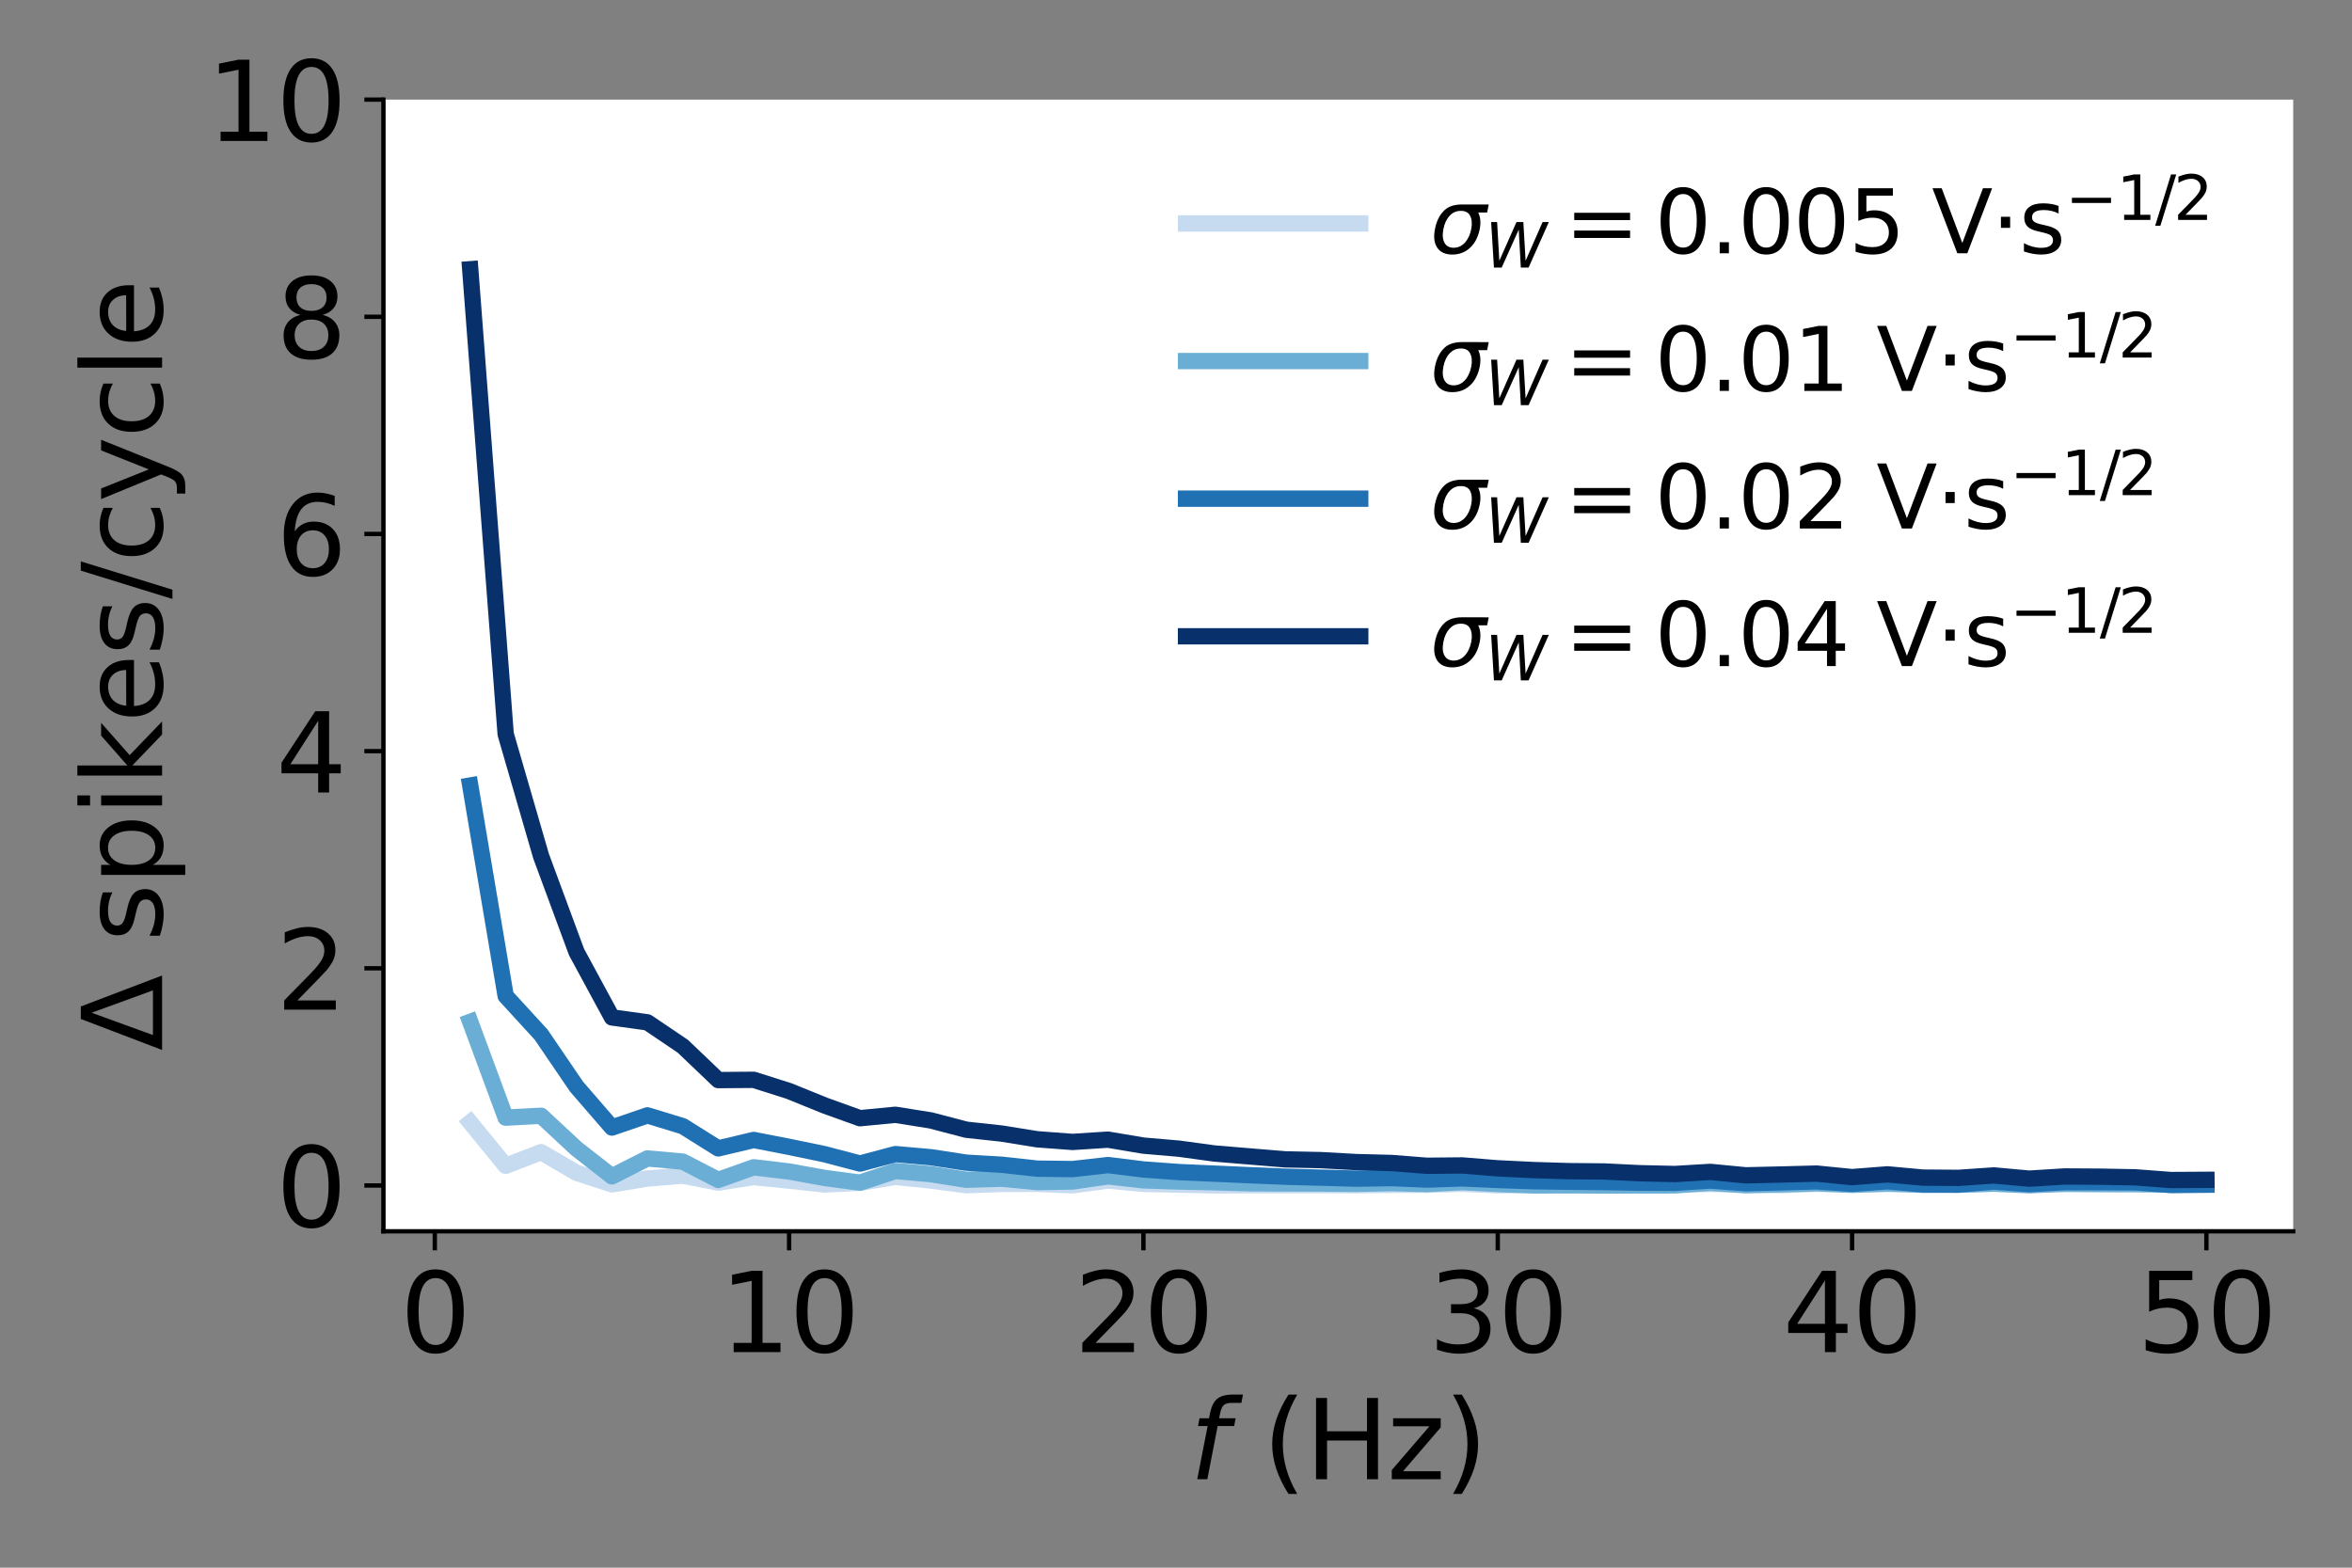 <?xml version="1.0" encoding="utf-8" standalone="no"?>
<!DOCTYPE svg PUBLIC "-//W3C//DTD SVG 1.1//EN"
  "http://www.w3.org/Graphics/SVG/1.1/DTD/svg11.dtd">
<svg height="288pt" version="1.1" viewBox="0 0 432 288" width="432pt" xmlns="http://www.w3.org/2000/svg" xmlns:xlink="http://www.w3.org/1999/xlink">
 <rect x="0" y="0" width="432" height="288" fill="#808080" stroke="none"/>
 <defs>
  <style type="text/css">*{stroke-linecap:butt;stroke-linejoin:round;}</style>
 </defs>
 <g id="figure_1">
  <g id="patch_1">
   <path d="M 0 288 
L 432 288 
L 432 0 
L 0 0 
z
" style="fill:none;"/>
  </g>
  <g id="axes_1">
   <g id="patch_2">
    <path d="M 70.425 226.2 
L 421.2 226.2 
L 421.2 18.3 
L 70.425 18.3 
z
" style="fill:#ffffff;"/>
   </g>
   <g id="matplotlib.axis_1">
    <g id="xtick_1">
     <g id="line2d_1">
      <defs>
       <path d="M 0 0 
L 0 3.5 
" id="m0ad6b8aec5" style="stroke:#000000;stroke-width:0.8;"/>
      </defs>
      <g>
       <use style="stroke:#000000;stroke-width:0.8;" x="79.861" xlink:href="#m0ad6b8aec5" y="226.2"/>
      </g>
     </g>
     <g id="text_1">
      <!-- 0 -->
      <g transform="translate(73.499 248.397)scale(0.2 -0.2)">
       <defs>
        <path d="M 2034 4250 
Q 1547 4250 1301 3770 
Q 1056 3291 1056 2328 
Q 1056 1369 1301 889 
Q 1547 409 2034 409 
Q 2525 409 2770 889 
Q 3016 1369 3016 2328 
Q 3016 3291 2770 3770 
Q 2525 4250 2034 4250 
z
M 2034 4750 
Q 2819 4750 3233 4129 
Q 3647 3509 3647 2328 
Q 3647 1150 3233 529 
Q 2819 -91 2034 -91 
Q 1250 -91 836 529 
Q 422 1150 422 2328 
Q 422 3509 836 4129 
Q 1250 4750 2034 4750 
z
" id="DejaVuSans-30" transform="scale(0.016)"/>
       </defs>
       <use xlink:href="#DejaVuSans-30"/>
      </g>
     </g>
    </g>
    <g id="xtick_2">
     <g id="line2d_2">
      <g>
       <use style="stroke:#000000;stroke-width:0.8;" x="144.94" xlink:href="#m0ad6b8aec5" y="226.2"/>
      </g>
     </g>
     <g id="text_2">
      <!-- 10 -->
      <g transform="translate(132.215 248.397)scale(0.2 -0.2)">
       <defs>
        <path d="M 794 531 
L 1825 531 
L 1825 4091 
L 703 3866 
L 703 4441 
L 1819 4666 
L 2450 4666 
L 2450 531 
L 3481 531 
L 3481 0 
L 794 0 
L 794 531 
z
" id="DejaVuSans-31" transform="scale(0.016)"/>
       </defs>
       <use xlink:href="#DejaVuSans-31"/>
       <use x="63.623" xlink:href="#DejaVuSans-30"/>
      </g>
     </g>
    </g>
    <g id="xtick_3">
     <g id="line2d_3">
      <g>
       <use style="stroke:#000000;stroke-width:0.8;" x="210.019" xlink:href="#m0ad6b8aec5" y="226.2"/>
      </g>
     </g>
     <g id="text_3">
      <!-- 20 -->
      <g transform="translate(197.294 248.397)scale(0.2 -0.2)">
       <defs>
        <path d="M 1228 531 
L 3431 531 
L 3431 0 
L 469 0 
L 469 531 
Q 828 903 1448 1529 
Q 2069 2156 2228 2338 
Q 2531 2678 2651 2914 
Q 2772 3150 2772 3378 
Q 2772 3750 2511 3984 
Q 2250 4219 1831 4219 
Q 1534 4219 1204 4116 
Q 875 4013 500 3803 
L 500 4441 
Q 881 4594 1212 4672 
Q 1544 4750 1819 4750 
Q 2544 4750 2975 4387 
Q 3406 4025 3406 3419 
Q 3406 3131 3298 2873 
Q 3191 2616 2906 2266 
Q 2828 2175 2409 1742 
Q 1991 1309 1228 531 
z
" id="DejaVuSans-32" transform="scale(0.016)"/>
       </defs>
       <use xlink:href="#DejaVuSans-32"/>
       <use x="63.623" xlink:href="#DejaVuSans-30"/>
      </g>
     </g>
    </g>
    <g id="xtick_4">
     <g id="line2d_4">
      <g>
       <use style="stroke:#000000;stroke-width:0.8;" x="275.098" xlink:href="#m0ad6b8aec5" y="226.2"/>
      </g>
     </g>
     <g id="text_4">
      <!-- 30 -->
      <g transform="translate(262.373 248.397)scale(0.2 -0.2)">
       <defs>
        <path d="M 2597 2516 
Q 3050 2419 3304 2112 
Q 3559 1806 3559 1356 
Q 3559 666 3084 287 
Q 2609 -91 1734 -91 
Q 1441 -91 1130 -33 
Q 819 25 488 141 
L 488 750 
Q 750 597 1062 519 
Q 1375 441 1716 441 
Q 2309 441 2620 675 
Q 2931 909 2931 1356 
Q 2931 1769 2642 2001 
Q 2353 2234 1838 2234 
L 1294 2234 
L 1294 2753 
L 1863 2753 
Q 2328 2753 2575 2939 
Q 2822 3125 2822 3475 
Q 2822 3834 2567 4026 
Q 2313 4219 1838 4219 
Q 1578 4219 1281 4162 
Q 984 4106 628 3988 
L 628 4550 
Q 988 4650 1302 4700 
Q 1616 4750 1894 4750 
Q 2613 4750 3031 4423 
Q 3450 4097 3450 3541 
Q 3450 3153 3228 2886 
Q 3006 2619 2597 2516 
z
" id="DejaVuSans-33" transform="scale(0.016)"/>
       </defs>
       <use xlink:href="#DejaVuSans-33"/>
       <use x="63.623" xlink:href="#DejaVuSans-30"/>
      </g>
     </g>
    </g>
    <g id="xtick_5">
     <g id="line2d_5">
      <g>
       <use style="stroke:#000000;stroke-width:0.8;" x="340.177" xlink:href="#m0ad6b8aec5" y="226.2"/>
      </g>
     </g>
     <g id="text_5">
      <!-- 40 -->
      <g transform="translate(327.452 248.397)scale(0.2 -0.2)">
       <defs>
        <path d="M 2419 4116 
L 825 1625 
L 2419 1625 
L 2419 4116 
z
M 2253 4666 
L 3047 4666 
L 3047 1625 
L 3713 1625 
L 3713 1100 
L 3047 1100 
L 3047 0 
L 2419 0 
L 2419 1100 
L 313 1100 
L 313 1709 
L 2253 4666 
z
" id="DejaVuSans-34" transform="scale(0.016)"/>
       </defs>
       <use xlink:href="#DejaVuSans-34"/>
       <use x="63.623" xlink:href="#DejaVuSans-30"/>
      </g>
     </g>
    </g>
    <g id="xtick_6">
     <g id="line2d_6">
      <g>
       <use style="stroke:#000000;stroke-width:0.8;" x="405.256" xlink:href="#m0ad6b8aec5" y="226.2"/>
      </g>
     </g>
     <g id="text_6">
      <!-- 50 -->
      <g transform="translate(392.531 248.397)scale(0.2 -0.2)">
       <defs>
        <path d="M 691 4666 
L 3169 4666 
L 3169 4134 
L 1269 4134 
L 1269 2991 
Q 1406 3038 1543 3061 
Q 1681 3084 1819 3084 
Q 2600 3084 3056 2656 
Q 3513 2228 3513 1497 
Q 3513 744 3044 326 
Q 2575 -91 1722 -91 
Q 1428 -91 1123 -41 
Q 819 9 494 109 
L 494 744 
Q 775 591 1075 516 
Q 1375 441 1709 441 
Q 2250 441 2565 725 
Q 2881 1009 2881 1497 
Q 2881 1984 2565 2268 
Q 2250 2553 1709 2553 
Q 1456 2553 1204 2497 
Q 953 2441 691 2322 
L 691 4666 
z
" id="DejaVuSans-35" transform="scale(0.016)"/>
       </defs>
       <use xlink:href="#DejaVuSans-35"/>
       <use x="63.623" xlink:href="#DejaVuSans-30"/>
      </g>
     </g>
    </g>
    <g id="text_7">
     <!-- $f$ (Hz) -->
     <g transform="translate(218.512 271.753)scale(0.2 -0.2)">
      <defs>
       <path d="M 3059 4863 
L 2969 4384 
L 2419 4384 
Q 2106 4384 1964 4261 
Q 1822 4138 1753 3809 
L 1691 3500 
L 2638 3500 
L 2553 3053 
L 1606 3053 
L 1013 0 
L 434 0 
L 1031 3053 
L 481 3053 
L 563 3500 
L 1113 3500 
L 1159 3744 
Q 1278 4363 1576 4613 
Q 1875 4863 2516 4863 
L 3059 4863 
z
" id="DejaVuSans-Oblique-66" transform="scale(0.016)"/>
       <path id="DejaVuSans-20" transform="scale(0.016)"/>
       <path d="M 1984 4856 
Q 1566 4138 1362 3434 
Q 1159 2731 1159 2009 
Q 1159 1288 1364 580 
Q 1569 -128 1984 -844 
L 1484 -844 
Q 1016 -109 783 600 
Q 550 1309 550 2009 
Q 550 2706 781 3412 
Q 1013 4119 1484 4856 
L 1984 4856 
z
" id="DejaVuSans-28" transform="scale(0.016)"/>
       <path d="M 628 4666 
L 1259 4666 
L 1259 2753 
L 3553 2753 
L 3553 4666 
L 4184 4666 
L 4184 0 
L 3553 0 
L 3553 2222 
L 1259 2222 
L 1259 0 
L 628 0 
L 628 4666 
z
" id="DejaVuSans-48" transform="scale(0.016)"/>
       <path d="M 353 3500 
L 3084 3500 
L 3084 2975 
L 922 459 
L 3084 459 
L 3084 0 
L 275 0 
L 275 525 
L 2438 3041 
L 353 3041 
L 353 3500 
z
" id="DejaVuSans-7a" transform="scale(0.016)"/>
       <path d="M 513 4856 
L 1013 4856 
Q 1481 4119 1714 3412 
Q 1947 2706 1947 2009 
Q 1947 1309 1714 600 
Q 1481 -109 1013 -844 
L 513 -844 
Q 928 -128 1133 580 
Q 1338 1288 1338 2009 
Q 1338 2731 1133 3434 
Q 928 4138 513 4856 
z
" id="DejaVuSans-29" transform="scale(0.016)"/>
      </defs>
      <use transform="translate(0 0.016)" xlink:href="#DejaVuSans-Oblique-66"/>
      <use transform="translate(35.205 0.016)" xlink:href="#DejaVuSans-20"/>
      <use transform="translate(66.992 0.016)" xlink:href="#DejaVuSans-28"/>
      <use transform="translate(106.006 0.016)" xlink:href="#DejaVuSans-48"/>
      <use transform="translate(181.201 0.016)" xlink:href="#DejaVuSans-7a"/>
      <use transform="translate(233.691 0.016)" xlink:href="#DejaVuSans-29"/>
     </g>
    </g>
   </g>
   <g id="matplotlib.axis_2">
    <g id="ytick_1">
     <g id="line2d_7">
      <defs>
       <path d="M 0 0 
L -3.5 0 
" id="ma3b7a30ecf" style="stroke:#000000;stroke-width:0.8;"/>
      </defs>
      <g>
       <use style="stroke:#000000;stroke-width:0.8;" x="70.425" xlink:href="#ma3b7a30ecf" y="217.784"/>
      </g>
     </g>
     <g id="text_8">
      <!-- 0 -->
      <g transform="translate(50.7 225.382)scale(0.2 -0.2)">
       <use xlink:href="#DejaVuSans-30"/>
      </g>
     </g>
    </g>
    <g id="ytick_2">
     <g id="line2d_8">
      <g>
       <use style="stroke:#000000;stroke-width:0.8;" x="70.425" xlink:href="#ma3b7a30ecf" y="177.887"/>
      </g>
     </g>
     <g id="text_9">
      <!-- 2 -->
      <g transform="translate(50.7 185.485)scale(0.2 -0.2)">
       <use xlink:href="#DejaVuSans-32"/>
      </g>
     </g>
    </g>
    <g id="ytick_3">
     <g id="line2d_9">
      <g>
       <use style="stroke:#000000;stroke-width:0.8;" x="70.425" xlink:href="#ma3b7a30ecf" y="137.99"/>
      </g>
     </g>
     <g id="text_10">
      <!-- 4 -->
      <g transform="translate(50.7 145.589)scale(0.2 -0.2)">
       <use xlink:href="#DejaVuSans-34"/>
      </g>
     </g>
    </g>
    <g id="ytick_4">
     <g id="line2d_10">
      <g>
       <use style="stroke:#000000;stroke-width:0.8;" x="70.425" xlink:href="#ma3b7a30ecf" y="98.094"/>
      </g>
     </g>
     <g id="text_11">
      <!-- 6 -->
      <g transform="translate(50.7 105.692)scale(0.2 -0.2)">
       <defs>
        <path d="M 2113 2584 
Q 1688 2584 1439 2293 
Q 1191 2003 1191 1497 
Q 1191 994 1439 701 
Q 1688 409 2113 409 
Q 2538 409 2786 701 
Q 3034 994 3034 1497 
Q 3034 2003 2786 2293 
Q 2538 2584 2113 2584 
z
M 3366 4563 
L 3366 3988 
Q 3128 4100 2886 4159 
Q 2644 4219 2406 4219 
Q 1781 4219 1451 3797 
Q 1122 3375 1075 2522 
Q 1259 2794 1537 2939 
Q 1816 3084 2150 3084 
Q 2853 3084 3261 2657 
Q 3669 2231 3669 1497 
Q 3669 778 3244 343 
Q 2819 -91 2113 -91 
Q 1303 -91 875 529 
Q 447 1150 447 2328 
Q 447 3434 972 4092 
Q 1497 4750 2381 4750 
Q 2619 4750 2861 4703 
Q 3103 4656 3366 4563 
z
" id="DejaVuSans-36" transform="scale(0.016)"/>
       </defs>
       <use xlink:href="#DejaVuSans-36"/>
      </g>
     </g>
    </g>
    <g id="ytick_5">
     <g id="line2d_11">
      <g>
       <use style="stroke:#000000;stroke-width:0.8;" x="70.425" xlink:href="#ma3b7a30ecf" y="58.197"/>
      </g>
     </g>
     <g id="text_12">
      <!-- 8 -->
      <g transform="translate(50.7 65.795)scale(0.2 -0.2)">
       <defs>
        <path d="M 2034 2216 
Q 1584 2216 1326 1975 
Q 1069 1734 1069 1313 
Q 1069 891 1326 650 
Q 1584 409 2034 409 
Q 2484 409 2743 651 
Q 3003 894 3003 1313 
Q 3003 1734 2745 1975 
Q 2488 2216 2034 2216 
z
M 1403 2484 
Q 997 2584 770 2862 
Q 544 3141 544 3541 
Q 544 4100 942 4425 
Q 1341 4750 2034 4750 
Q 2731 4750 3128 4425 
Q 3525 4100 3525 3541 
Q 3525 3141 3298 2862 
Q 3072 2584 2669 2484 
Q 3125 2378 3379 2068 
Q 3634 1759 3634 1313 
Q 3634 634 3220 271 
Q 2806 -91 2034 -91 
Q 1263 -91 848 271 
Q 434 634 434 1313 
Q 434 1759 690 2068 
Q 947 2378 1403 2484 
z
M 1172 3481 
Q 1172 3119 1398 2916 
Q 1625 2713 2034 2713 
Q 2441 2713 2670 2916 
Q 2900 3119 2900 3481 
Q 2900 3844 2670 4047 
Q 2441 4250 2034 4250 
Q 1625 4250 1398 4047 
Q 1172 3844 1172 3481 
z
" id="DejaVuSans-38" transform="scale(0.016)"/>
       </defs>
       <use xlink:href="#DejaVuSans-38"/>
      </g>
     </g>
    </g>
    <g id="ytick_6">
     <g id="line2d_12">
      <g>
       <use style="stroke:#000000;stroke-width:0.8;" x="70.425" xlink:href="#ma3b7a30ecf" y="18.3"/>
      </g>
     </g>
     <g id="text_13">
      <!-- 10 -->
      <g transform="translate(37.975 25.898)scale(0.2 -0.2)">
       <use xlink:href="#DejaVuSans-31"/>
       <use x="63.623" xlink:href="#DejaVuSans-30"/>
      </g>
     </g>
    </g>
    <g id="text_14">
     <!-- $\Delta$ spikes/cycle -->
     <g transform="translate(29.775 193.05)rotate(-90)scale(0.2 -0.2)">
      <defs>
       <path d="M 2188 4044 
L 906 525 
L 3472 525 
L 2188 4044 
z
M 50 0 
L 1831 4666 
L 2547 4666 
L 4325 0 
L 50 0 
z
" id="DejaVuSans-394" transform="scale(0.016)"/>
       <path d="M 2834 3397 
L 2834 2853 
Q 2591 2978 2328 3040 
Q 2066 3103 1784 3103 
Q 1356 3103 1142 2972 
Q 928 2841 928 2578 
Q 928 2378 1081 2264 
Q 1234 2150 1697 2047 
L 1894 2003 
Q 2506 1872 2764 1633 
Q 3022 1394 3022 966 
Q 3022 478 2636 193 
Q 2250 -91 1575 -91 
Q 1294 -91 989 -36 
Q 684 19 347 128 
L 347 722 
Q 666 556 975 473 
Q 1284 391 1588 391 
Q 1994 391 2212 530 
Q 2431 669 2431 922 
Q 2431 1156 2273 1281 
Q 2116 1406 1581 1522 
L 1381 1569 
Q 847 1681 609 1914 
Q 372 2147 372 2553 
Q 372 3047 722 3315 
Q 1072 3584 1716 3584 
Q 2034 3584 2315 3537 
Q 2597 3491 2834 3397 
z
" id="DejaVuSans-73" transform="scale(0.016)"/>
       <path d="M 1159 525 
L 1159 -1331 
L 581 -1331 
L 581 3500 
L 1159 3500 
L 1159 2969 
Q 1341 3281 1617 3432 
Q 1894 3584 2278 3584 
Q 2916 3584 3314 3078 
Q 3713 2572 3713 1747 
Q 3713 922 3314 415 
Q 2916 -91 2278 -91 
Q 1894 -91 1617 61 
Q 1341 213 1159 525 
z
M 3116 1747 
Q 3116 2381 2855 2742 
Q 2594 3103 2138 3103 
Q 1681 3103 1420 2742 
Q 1159 2381 1159 1747 
Q 1159 1113 1420 752 
Q 1681 391 2138 391 
Q 2594 391 2855 752 
Q 3116 1113 3116 1747 
z
" id="DejaVuSans-70" transform="scale(0.016)"/>
       <path d="M 603 3500 
L 1178 3500 
L 1178 0 
L 603 0 
L 603 3500 
z
M 603 4863 
L 1178 4863 
L 1178 4134 
L 603 4134 
L 603 4863 
z
" id="DejaVuSans-69" transform="scale(0.016)"/>
       <path d="M 581 4863 
L 1159 4863 
L 1159 1991 
L 2875 3500 
L 3609 3500 
L 1753 1863 
L 3688 0 
L 2938 0 
L 1159 1709 
L 1159 0 
L 581 0 
L 581 4863 
z
" id="DejaVuSans-6b" transform="scale(0.016)"/>
       <path d="M 3597 1894 
L 3597 1613 
L 953 1613 
Q 991 1019 1311 708 
Q 1631 397 2203 397 
Q 2534 397 2845 478 
Q 3156 559 3463 722 
L 3463 178 
Q 3153 47 2828 -22 
Q 2503 -91 2169 -91 
Q 1331 -91 842 396 
Q 353 884 353 1716 
Q 353 2575 817 3079 
Q 1281 3584 2069 3584 
Q 2775 3584 3186 3129 
Q 3597 2675 3597 1894 
z
M 3022 2063 
Q 3016 2534 2758 2815 
Q 2500 3097 2075 3097 
Q 1594 3097 1305 2825 
Q 1016 2553 972 2059 
L 3022 2063 
z
" id="DejaVuSans-65" transform="scale(0.016)"/>
       <path d="M 1625 4666 
L 2156 4666 
L 531 -594 
L 0 -594 
L 1625 4666 
z
" id="DejaVuSans-2f" transform="scale(0.016)"/>
       <path d="M 3122 3366 
L 3122 2828 
Q 2878 2963 2633 3030 
Q 2388 3097 2138 3097 
Q 1578 3097 1268 2742 
Q 959 2388 959 1747 
Q 959 1106 1268 751 
Q 1578 397 2138 397 
Q 2388 397 2633 464 
Q 2878 531 3122 666 
L 3122 134 
Q 2881 22 2623 -34 
Q 2366 -91 2075 -91 
Q 1284 -91 818 406 
Q 353 903 353 1747 
Q 353 2603 823 3093 
Q 1294 3584 2113 3584 
Q 2378 3584 2631 3529 
Q 2884 3475 3122 3366 
z
" id="DejaVuSans-63" transform="scale(0.016)"/>
       <path d="M 2059 -325 
Q 1816 -950 1584 -1140 
Q 1353 -1331 966 -1331 
L 506 -1331 
L 506 -850 
L 844 -850 
Q 1081 -850 1212 -737 
Q 1344 -625 1503 -206 
L 1606 56 
L 191 3500 
L 800 3500 
L 1894 763 
L 2988 3500 
L 3597 3500 
L 2059 -325 
z
" id="DejaVuSans-79" transform="scale(0.016)"/>
       <path d="M 603 4863 
L 1178 4863 
L 1178 0 
L 603 0 
L 603 4863 
z
" id="DejaVuSans-6c" transform="scale(0.016)"/>
      </defs>
      <use transform="translate(0 0.016)" xlink:href="#DejaVuSans-394"/>
      <use transform="translate(68.408 0.016)" xlink:href="#DejaVuSans-20"/>
      <use transform="translate(100.195 0.016)" xlink:href="#DejaVuSans-73"/>
      <use transform="translate(152.295 0.016)" xlink:href="#DejaVuSans-70"/>
      <use transform="translate(215.771 0.016)" xlink:href="#DejaVuSans-69"/>
      <use transform="translate(243.555 0.016)" xlink:href="#DejaVuSans-6b"/>
      <use transform="translate(301.465 0.016)" xlink:href="#DejaVuSans-65"/>
      <use transform="translate(362.988 0.016)" xlink:href="#DejaVuSans-73"/>
      <use transform="translate(415.088 0.016)" xlink:href="#DejaVuSans-2f"/>
      <use transform="translate(448.779 0.016)" xlink:href="#DejaVuSans-63"/>
      <use transform="translate(503.76 0.016)" xlink:href="#DejaVuSans-79"/>
      <use transform="translate(562.939 0.016)" xlink:href="#DejaVuSans-63"/>
      <use transform="translate(617.92 0.016)" xlink:href="#DejaVuSans-6c"/>
      <use transform="translate(645.703 0.016)" xlink:href="#DejaVuSans-65"/>
     </g>
    </g>
   </g>
   <g id="line2d_13">
    <path clip-path="url(#p6ec7b2fbb1)" d="M 86.369 206.204 
L 92.877 214.173 
L 99.385 211.66 
L 105.893 215.45 
L 112.401 217.584 
L 118.909 216.507 
L 125.417 215.978 
L 131.925 217.255 
L 138.432 216.238 
L 144.94 216.896 
L 151.448 217.604 
L 157.956 217.285 
L 164.464 216.208 
L 170.972 216.876 
L 177.48 217.734 
L 183.988 217.495 
L 190.495 217.485 
L 197.003 217.754 
L 203.511 216.876 
L 210.019 217.495 
L 216.527 217.624 
L 223.035 217.764 
L 229.543 217.734 
L 236.051 217.734 
L 242.559 217.724 
L 249.066 217.734 
L 255.574 217.674 
L 262.082 217.644 
L 268.59 217.475 
L 275.098 217.754 
L 281.606 217.644 
L 288.114 217.584 
L 294.622 217.574 
L 301.13 217.564 
L 307.637 217.564 
L 314.145 217.514 
L 320.653 217.574 
L 327.161 217.734 
L 333.669 217.475 
L 340.177 217.534 
L 346.685 217.534 
L 353.193 217.514 
L 359.7 217.574 
L 366.208 217.435 
L 372.716 217.604 
L 379.224 217.524 
L 385.732 217.554 
L 392.24 217.574 
L 398.748 217.514 
L 405.256 217.594 
" style="fill:none;stroke:#c6dbef;stroke-linecap:square;stroke-width:3;"/>
   </g>
   <g id="line2d_14">
    <path clip-path="url(#p6ec7b2fbb1)" d="M 86.369 187.722 
L 92.877 205.326 
L 99.385 204.977 
L 105.893 211.031 
L 112.401 216.108 
L 118.909 212.817 
L 125.417 213.405 
L 131.925 216.766 
L 138.432 214.442 
L 144.94 215.22 
L 151.448 216.397 
L 157.956 217.265 
L 164.464 215.121 
L 170.972 215.709 
L 177.48 216.736 
L 183.988 216.537 
L 190.495 217.155 
L 197.003 217.056 
L 203.511 216.108 
L 210.019 216.846 
L 216.527 217.056 
L 223.035 217.195 
L 229.543 217.375 
L 236.051 217.415 
L 242.559 217.425 
L 249.066 217.485 
L 255.574 217.345 
L 262.082 217.524 
L 268.59 217.165 
L 275.098 217.514 
L 281.606 217.774 
L 288.114 217.754 
L 294.622 217.784 
L 301.13 217.774 
L 307.637 217.764 
L 314.145 217.295 
L 320.653 217.744 
L 327.161 217.574 
L 333.669 217.385 
L 340.177 217.674 
L 346.685 217.415 
L 353.193 217.664 
L 359.7 217.654 
L 366.208 217.445 
L 372.716 217.744 
L 379.224 217.455 
L 385.732 217.505 
L 392.24 217.524 
L 398.748 217.614 
L 405.256 217.644 
" style="fill:none;stroke:#6aaed6;stroke-linecap:square;stroke-width:3;"/>
   </g>
   <g id="line2d_15">
    <path clip-path="url(#p6ec7b2fbb1)" d="M 86.369 144.304 
L 92.877 182.964 
L 99.385 190.066 
L 105.893 199.621 
L 112.401 207.141 
L 118.909 204.907 
L 125.417 206.892 
L 131.925 210.971 
L 138.432 209.425 
L 144.94 210.692 
L 151.448 212.039 
L 157.956 213.754 
L 164.464 212.019 
L 170.972 212.597 
L 177.48 213.595 
L 183.988 213.974 
L 190.495 214.692 
L 197.003 214.772 
L 203.511 214.033 
L 210.019 214.841 
L 216.527 215.32 
L 223.035 215.609 
L 229.543 215.899 
L 236.051 216.168 
L 242.559 216.347 
L 249.066 216.527 
L 255.574 216.427 
L 262.082 216.707 
L 268.59 216.477 
L 275.098 216.776 
L 281.606 217.006 
L 288.114 217.096 
L 294.622 217.155 
L 301.13 217.275 
L 307.637 217.295 
L 314.145 216.876 
L 320.653 217.365 
L 327.161 217.205 
L 333.669 217.026 
L 340.177 217.475 
L 346.685 217.016 
L 353.193 217.584 
L 359.7 217.624 
L 366.208 217.056 
L 372.716 217.544 
L 379.224 217.165 
L 385.732 217.175 
L 392.24 217.205 
L 398.748 217.704 
L 405.256 217.624 
" style="fill:none;stroke:#2070b4;stroke-linecap:square;stroke-width:3;"/>
   </g>
   <g id="line2d_16">
    <path clip-path="url(#p6ec7b2fbb1)" d="M 86.369 49.459 
L 92.877 134.848 
L 99.385 157.29 
L 105.893 174.895 
L 112.401 186.914 
L 118.909 187.811 
L 125.417 192.21 
L 131.925 198.424 
L 138.432 198.374 
L 144.94 200.439 
L 151.448 203.082 
L 157.956 205.426 
L 164.464 204.797 
L 170.972 205.835 
L 177.48 207.54 
L 183.988 208.248 
L 190.495 209.296 
L 197.003 209.784 
L 203.511 209.366 
L 210.019 210.463 
L 216.527 211.021 
L 223.035 211.909 
L 229.543 212.448 
L 236.051 212.986 
L 242.559 213.126 
L 249.066 213.485 
L 255.574 213.654 
L 262.082 214.163 
L 268.59 214.103 
L 275.098 214.632 
L 281.606 214.951 
L 288.114 215.151 
L 294.622 215.21 
L 301.13 215.53 
L 307.637 215.679 
L 314.145 215.29 
L 320.653 215.919 
L 327.161 215.769 
L 333.669 215.599 
L 340.177 216.248 
L 346.685 215.739 
L 353.193 216.338 
L 359.7 216.387 
L 366.208 215.939 
L 372.716 216.527 
L 379.224 216.128 
L 385.732 216.168 
L 392.24 216.288 
L 398.748 216.786 
L 405.256 216.746 
" style="fill:none;stroke:#08306b;stroke-linecap:square;stroke-width:3;"/>
   </g>
   <g id="patch_3">
    <path d="M 70.425 226.2 
L 70.425 18.3 
" style="fill:none;stroke:#000000;stroke-linecap:square;stroke-linejoin:miter;stroke-width:0.8;"/>
   </g>
   <g id="patch_4">
    <path d="M 70.425 226.2 
L 421.2 226.2 
" style="fill:none;stroke:#000000;stroke-linecap:square;stroke-linejoin:miter;stroke-width:0.8;"/>
   </g>
   <g id="legend_1">
    <g id="line2d_17">
     <path d="M 217.84 41.053 
L 249.84 41.053 
" style="fill:none;stroke:#c6dbef;stroke-linecap:square;stroke-width:3;"/>
    </g>
    <g id="line2d_18"/>
    <g id="text_15">
     <!-- $\sigma_W = $0.005 V·s$^{-1/2}$ -->
     <g transform="translate(262.64 46.653)scale(0.16 -0.16)">
      <defs>
       <path d="M 2219 3044 
Q 1744 3044 1422 2700 
Q 1081 2341 969 1747 
Q 844 1119 1044 756 
Q 1241 397 1706 397 
Q 2166 397 2503 759 
Q 2844 1122 2966 1747 
Q 3075 2319 2881 2700 
Q 2700 3044 2219 3044 
z
M 2309 3503 
L 4219 3500 
L 4106 2925 
L 3463 2925 
Q 3706 2438 3575 1747 
Q 3406 888 2884 400 
Q 2359 -91 1609 -91 
Q 856 -91 525 400 
Q 194 888 363 1747 
Q 528 2609 1050 3097 
Q 1484 3503 2309 3503 
z
" id="DejaVuSans-Oblique-3c3" transform="scale(0.016)"/>
       <path d="M 616 4666 
L 1228 4666 
L 1453 697 
L 3213 4666 
L 3916 4666 
L 4147 697 
L 5888 4666 
L 6528 4666 
L 4453 0 
L 3659 0 
L 3444 3891 
L 1697 0 
L 903 0 
L 616 4666 
z
" id="DejaVuSans-Oblique-57" transform="scale(0.016)"/>
       <path d="M 678 2906 
L 4684 2906 
L 4684 2381 
L 678 2381 
L 678 2906 
z
M 678 1631 
L 4684 1631 
L 4684 1100 
L 678 1100 
L 678 1631 
z
" id="DejaVuSans-3d" transform="scale(0.016)"/>
       <path d="M 684 794 
L 1344 794 
L 1344 0 
L 684 0 
L 684 794 
z
" id="DejaVuSans-2e" transform="scale(0.016)"/>
       <path d="M 1831 0 
L 50 4666 
L 709 4666 
L 2188 738 
L 3669 4666 
L 4325 4666 
L 2547 0 
L 1831 0 
z
" id="DejaVuSans-56" transform="scale(0.016)"/>
       <path d="M 684 2619 
L 1344 2619 
L 1344 1825 
L 684 1825 
L 684 2619 
z
" id="DejaVuSans-b7" transform="scale(0.016)"/>
       <path d="M 678 2272 
L 4684 2272 
L 4684 1741 
L 678 1741 
L 678 2272 
z
" id="DejaVuSans-2212" transform="scale(0.016)"/>
      </defs>
      <use transform="translate(0 0.766)" xlink:href="#DejaVuSans-Oblique-3c3"/>
      <use transform="translate(63.379 -15.641)scale(0.7)" xlink:href="#DejaVuSans-Oblique-57"/>
      <use transform="translate(154.81 0.766)" xlink:href="#DejaVuSans-3d"/>
      <use transform="translate(258.081 0.766)" xlink:href="#DejaVuSans-30"/>
      <use transform="translate(321.704 0.766)" xlink:href="#DejaVuSans-2e"/>
      <use transform="translate(353.491 0.766)" xlink:href="#DejaVuSans-30"/>
      <use transform="translate(417.114 0.766)" xlink:href="#DejaVuSans-30"/>
      <use transform="translate(480.737 0.766)" xlink:href="#DejaVuSans-35"/>
      <use transform="translate(544.36 0.766)" xlink:href="#DejaVuSans-20"/>
      <use transform="translate(576.147 0.766)" xlink:href="#DejaVuSans-56"/>
      <use transform="translate(644.556 0.766)" xlink:href="#DejaVuSans-b7"/>
      <use transform="translate(676.343 0.766)" xlink:href="#DejaVuSans-73"/>
      <use transform="translate(729.399 39.047)scale(0.7)" xlink:href="#DejaVuSans-2212"/>
      <use transform="translate(788.052 39.047)scale(0.7)" xlink:href="#DejaVuSans-31"/>
      <use transform="translate(832.588 39.047)scale(0.7)" xlink:href="#DejaVuSans-2f"/>
      <use transform="translate(853.634 39.047)scale(0.7)" xlink:href="#DejaVuSans-32"/>
     </g>
    </g>
    <g id="line2d_19">
     <path d="M 217.84 66.332 
L 249.84 66.332 
" style="fill:none;stroke:#6aaed6;stroke-linecap:square;stroke-width:3;"/>
    </g>
    <g id="line2d_20"/>
    <g id="text_16">
     <!-- $\sigma_W = $0.01 V·s$^{-1/2}$ -->
     <g transform="translate(262.64 71.933)scale(0.16 -0.16)">
      <use transform="translate(0 0.766)" xlink:href="#DejaVuSans-Oblique-3c3"/>
      <use transform="translate(63.379 -15.641)scale(0.7)" xlink:href="#DejaVuSans-Oblique-57"/>
      <use transform="translate(154.81 0.766)" xlink:href="#DejaVuSans-3d"/>
      <use transform="translate(258.081 0.766)" xlink:href="#DejaVuSans-30"/>
      <use transform="translate(321.704 0.766)" xlink:href="#DejaVuSans-2e"/>
      <use transform="translate(353.491 0.766)" xlink:href="#DejaVuSans-30"/>
      <use transform="translate(417.114 0.766)" xlink:href="#DejaVuSans-31"/>
      <use transform="translate(480.737 0.766)" xlink:href="#DejaVuSans-20"/>
      <use transform="translate(512.524 0.766)" xlink:href="#DejaVuSans-56"/>
      <use transform="translate(580.933 0.766)" xlink:href="#DejaVuSans-b7"/>
      <use transform="translate(612.72 0.766)" xlink:href="#DejaVuSans-73"/>
      <use transform="translate(665.776 39.047)scale(0.7)" xlink:href="#DejaVuSans-2212"/>
      <use transform="translate(724.429 39.047)scale(0.7)" xlink:href="#DejaVuSans-31"/>
      <use transform="translate(768.965 39.047)scale(0.7)" xlink:href="#DejaVuSans-2f"/>
      <use transform="translate(790.011 39.047)scale(0.7)" xlink:href="#DejaVuSans-32"/>
     </g>
    </g>
    <g id="line2d_21">
     <path d="M 217.84 91.612 
L 249.84 91.612 
" style="fill:none;stroke:#2070b4;stroke-linecap:square;stroke-width:3;"/>
    </g>
    <g id="line2d_22"/>
    <g id="text_17">
     <!-- $\sigma_W = $0.02 V·s$^{-1/2}$ -->
     <g transform="translate(262.64 97.213)scale(0.16 -0.16)">
      <use transform="translate(0 0.766)" xlink:href="#DejaVuSans-Oblique-3c3"/>
      <use transform="translate(63.379 -15.641)scale(0.7)" xlink:href="#DejaVuSans-Oblique-57"/>
      <use transform="translate(154.81 0.766)" xlink:href="#DejaVuSans-3d"/>
      <use transform="translate(258.081 0.766)" xlink:href="#DejaVuSans-30"/>
      <use transform="translate(321.704 0.766)" xlink:href="#DejaVuSans-2e"/>
      <use transform="translate(353.491 0.766)" xlink:href="#DejaVuSans-30"/>
      <use transform="translate(417.114 0.766)" xlink:href="#DejaVuSans-32"/>
      <use transform="translate(480.737 0.766)" xlink:href="#DejaVuSans-20"/>
      <use transform="translate(512.524 0.766)" xlink:href="#DejaVuSans-56"/>
      <use transform="translate(580.933 0.766)" xlink:href="#DejaVuSans-b7"/>
      <use transform="translate(612.72 0.766)" xlink:href="#DejaVuSans-73"/>
      <use transform="translate(665.776 39.047)scale(0.7)" xlink:href="#DejaVuSans-2212"/>
      <use transform="translate(724.429 39.047)scale(0.7)" xlink:href="#DejaVuSans-31"/>
      <use transform="translate(768.965 39.047)scale(0.7)" xlink:href="#DejaVuSans-2f"/>
      <use transform="translate(790.011 39.047)scale(0.7)" xlink:href="#DejaVuSans-32"/>
     </g>
    </g>
    <g id="line2d_23">
     <path d="M 217.84 116.892 
L 249.84 116.892 
" style="fill:none;stroke:#08306b;stroke-linecap:square;stroke-width:3;"/>
    </g>
    <g id="line2d_24"/>
    <g id="text_18">
     <!-- $\sigma_W = $0.04 V·s$^{-1/2}$ -->
     <g transform="translate(262.64 122.493)scale(0.16 -0.16)">
      <use transform="translate(0 0.766)" xlink:href="#DejaVuSans-Oblique-3c3"/>
      <use transform="translate(63.379 -15.641)scale(0.7)" xlink:href="#DejaVuSans-Oblique-57"/>
      <use transform="translate(154.81 0.766)" xlink:href="#DejaVuSans-3d"/>
      <use transform="translate(258.081 0.766)" xlink:href="#DejaVuSans-30"/>
      <use transform="translate(321.704 0.766)" xlink:href="#DejaVuSans-2e"/>
      <use transform="translate(353.491 0.766)" xlink:href="#DejaVuSans-30"/>
      <use transform="translate(417.114 0.766)" xlink:href="#DejaVuSans-34"/>
      <use transform="translate(480.737 0.766)" xlink:href="#DejaVuSans-20"/>
      <use transform="translate(512.524 0.766)" xlink:href="#DejaVuSans-56"/>
      <use transform="translate(580.933 0.766)" xlink:href="#DejaVuSans-b7"/>
      <use transform="translate(612.72 0.766)" xlink:href="#DejaVuSans-73"/>
      <use transform="translate(665.776 39.047)scale(0.7)" xlink:href="#DejaVuSans-2212"/>
      <use transform="translate(724.429 39.047)scale(0.7)" xlink:href="#DejaVuSans-31"/>
      <use transform="translate(768.965 39.047)scale(0.7)" xlink:href="#DejaVuSans-2f"/>
      <use transform="translate(790.011 39.047)scale(0.7)" xlink:href="#DejaVuSans-32"/>
     </g>
    </g>
   </g>
  </g>
 </g>
 <defs>
  <clipPath id="p6ec7b2fbb1">
   <rect height="207.9" width="350.775" x="70.425" y="18.3"/>
  </clipPath>
 </defs>
</svg>
